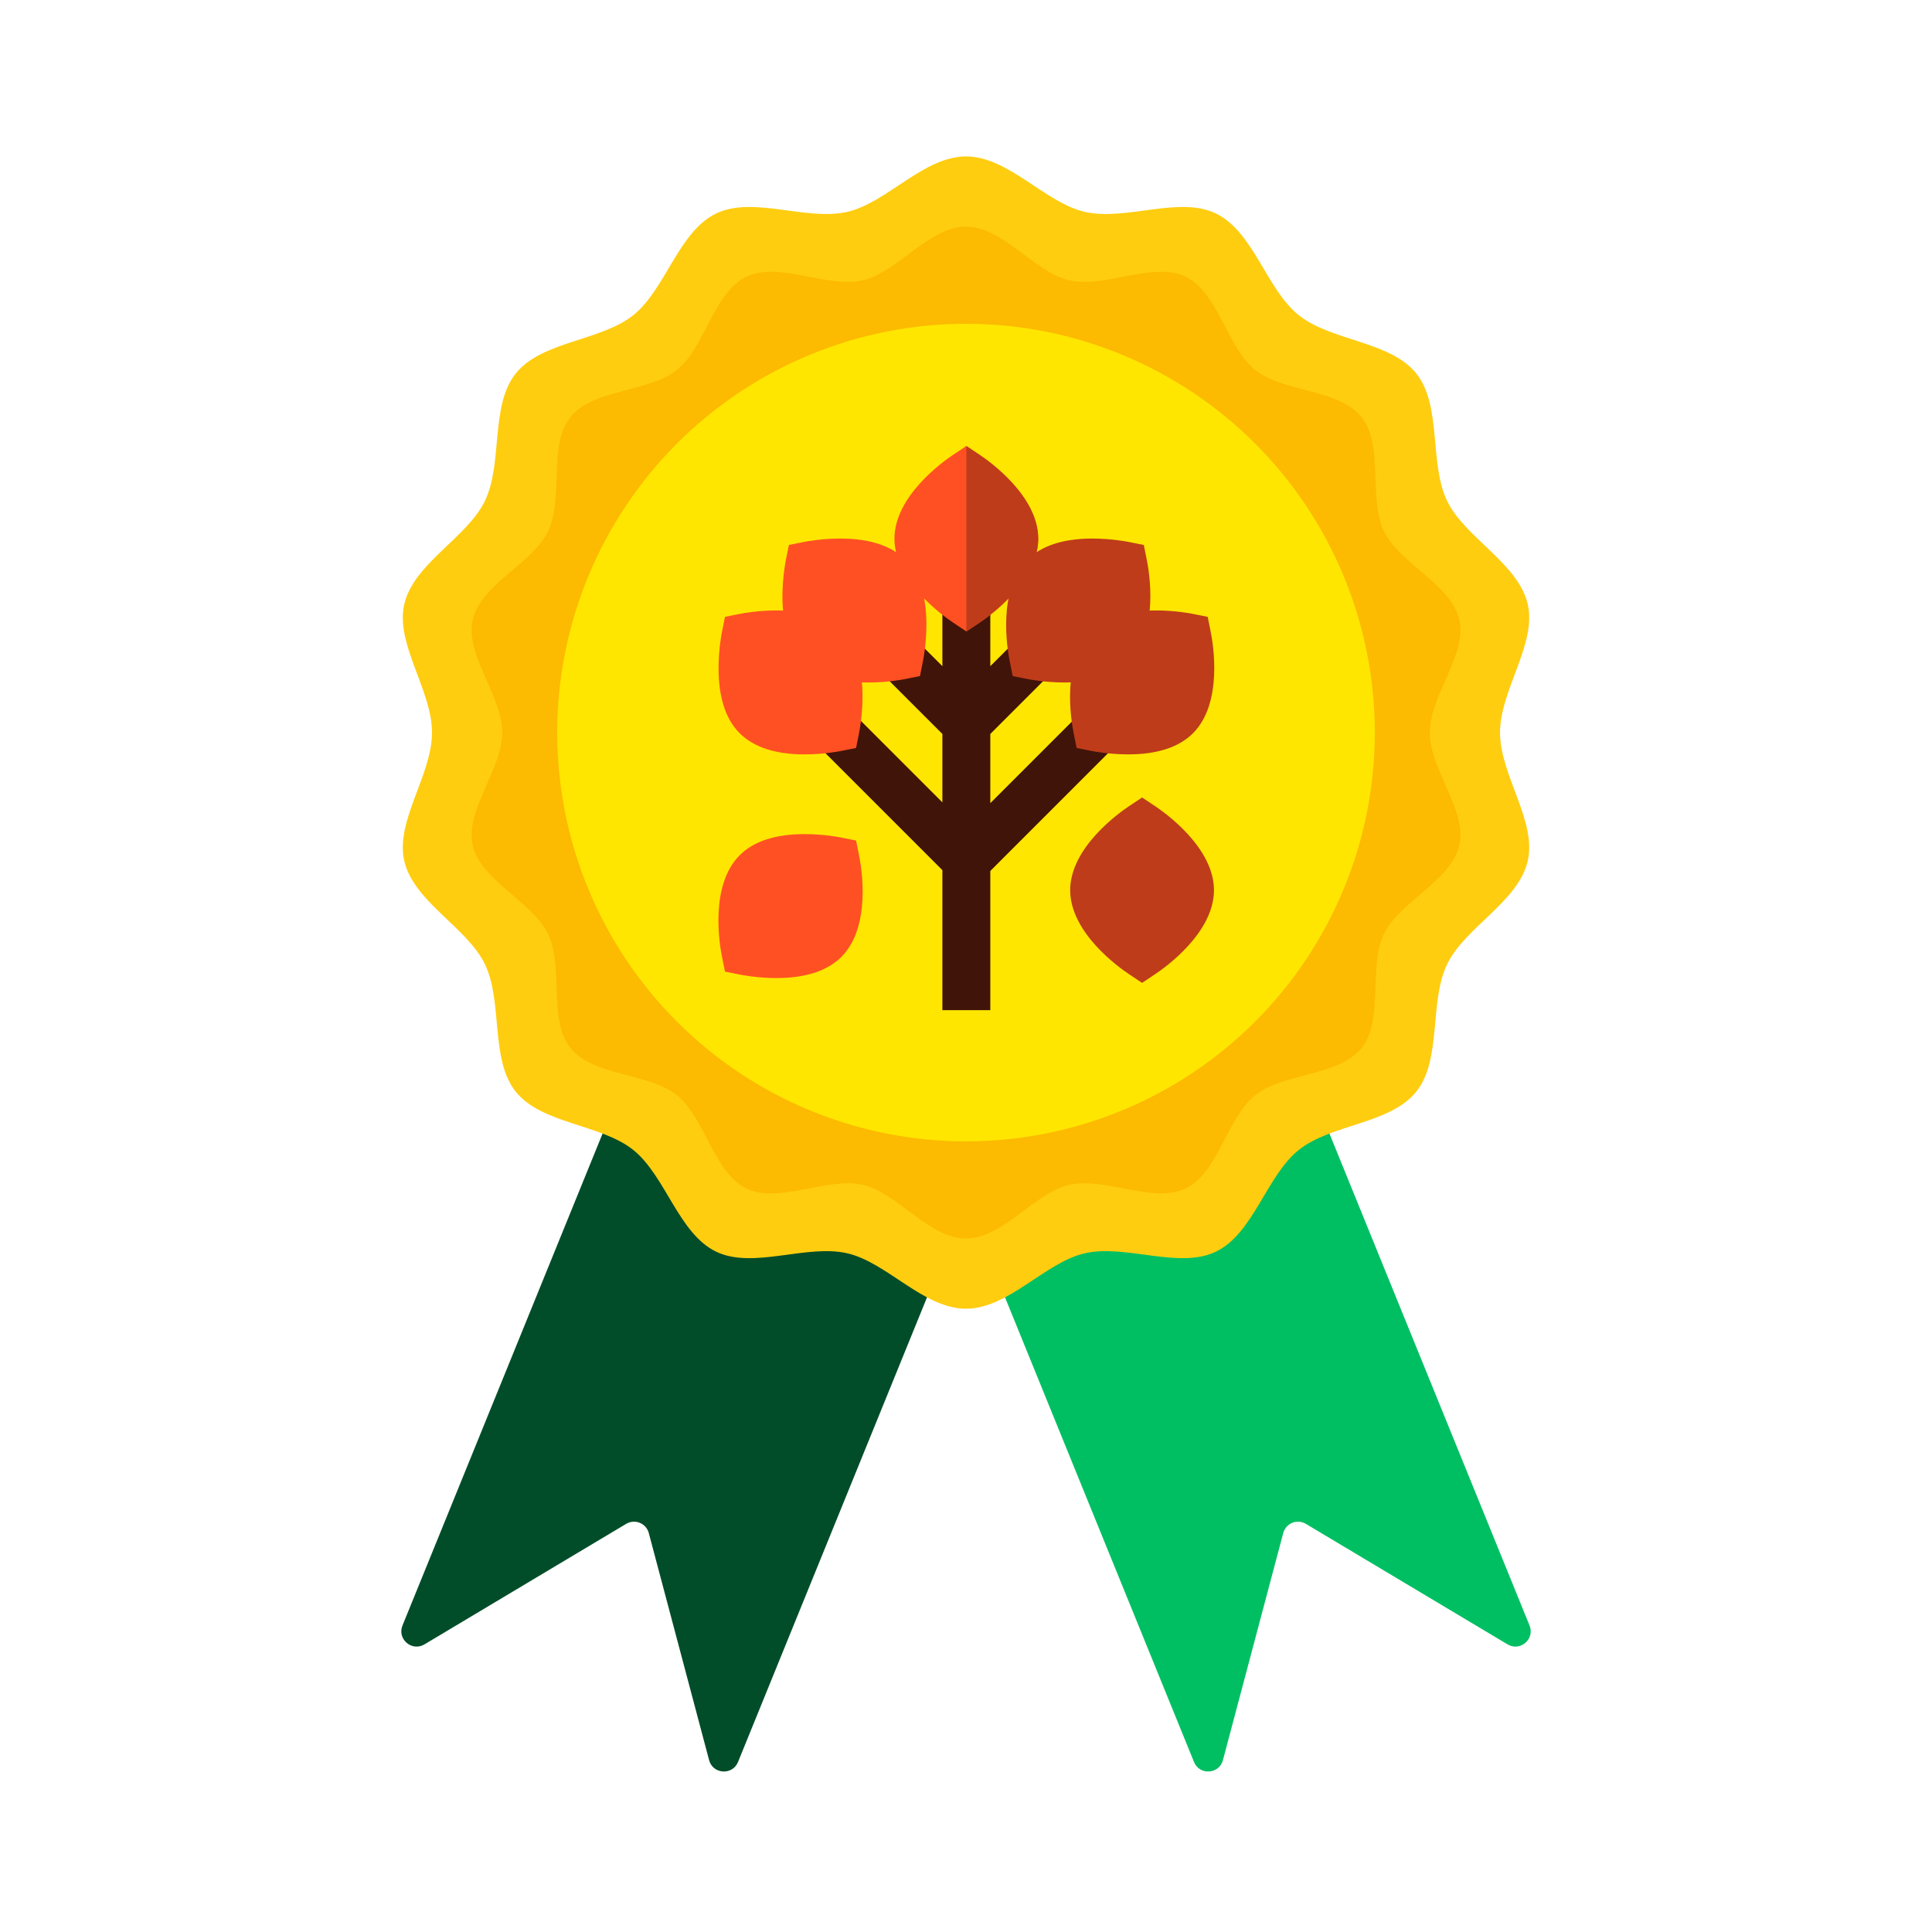 <svg xmlns="http://www.w3.org/2000/svg" xmlns:xlink="http://www.w3.org/1999/xlink" width="1000" zoomAndPan="magnify" viewBox="0 0 750 750" height="1000" preserveAspectRatio="xMidYMid meet" version="1.0"><defs><clipPath id="dff83e2509"><path d="M 156 60.672 L 594 60.672 L 594 509 L 156 509 Z M 156 60.672 " clip-rule="nonzero"/></clipPath><clipPath id="b264f86c4a"><path d="M 301 215 L 450 215 L 450 392.137 L 301 392.137 Z M 301 215 " clip-rule="nonzero"/></clipPath><clipPath id="aa7af83095"><path d="M 347 173.137 L 404 173.137 L 404 246 L 347 246 Z M 347 173.137 " clip-rule="nonzero"/></clipPath><clipPath id="5213a3e1a1"><path d="M 375 173.137 L 404 173.137 L 404 246 L 375 246 Z M 375 173.137 " clip-rule="nonzero"/></clipPath></defs><rect x="-75" width="900" fill="#ffffff" y="-75" height="900" fill-opacity="1"/><rect x="-75" width="900" fill="#ffffff" y="-75" height="900" fill-opacity="1"/><path fill="#024d29" d="M 257.953 380.961 L 156.242 631.02 C 154.098 636.293 159.891 641.266 164.777 638.344 L 243.082 591.555 C 243.477 591.32 243.895 591.133 244.332 590.992 C 244.77 590.855 245.219 590.77 245.676 590.734 C 246.133 590.699 246.59 590.715 247.043 590.785 C 247.496 590.859 247.938 590.98 248.359 591.152 C 248.785 591.324 249.188 591.547 249.562 591.812 C 249.934 592.078 250.273 592.383 250.578 592.727 C 250.883 593.07 251.141 593.445 251.359 593.852 C 251.574 594.258 251.742 594.68 251.859 595.125 L 275.273 683.289 C 276.734 688.789 284.355 689.273 286.5 684 L 388.211 433.941 C 388.359 433.582 388.469 433.211 388.543 432.828 C 388.613 432.445 388.648 432.059 388.648 431.668 C 388.645 431.281 388.605 430.895 388.527 430.512 C 388.449 430.133 388.332 429.762 388.184 429.402 C 388.031 429.043 387.844 428.703 387.629 428.379 C 387.41 428.059 387.16 427.758 386.883 427.484 C 386.605 427.211 386.305 426.969 385.98 426.754 C 385.656 426.539 385.312 426.359 384.949 426.211 L 265.684 377.699 C 265.32 377.555 264.949 377.441 264.566 377.371 C 264.184 377.297 263.797 377.262 263.41 377.262 C 263.02 377.266 262.633 377.305 262.254 377.383 C 261.871 377.461 261.5 377.578 261.141 377.73 C 260.785 377.879 260.441 378.066 260.121 378.285 C 259.797 378.504 259.5 378.75 259.227 379.027 C 258.953 379.305 258.707 379.605 258.492 379.93 C 258.281 380.254 258.098 380.598 257.953 380.961 Z M 257.953 380.961 " fill-opacity="1" fill-rule="nonzero"/><path fill="#00bf63" d="M 492.059 380.961 L 593.77 631.02 C 595.914 636.293 590.121 641.266 585.23 638.344 L 506.926 591.555 C 506.531 591.32 506.117 591.133 505.68 590.992 C 505.242 590.855 504.793 590.77 504.336 590.734 C 503.879 590.699 503.422 590.715 502.969 590.785 C 502.516 590.859 502.074 590.98 501.648 591.152 C 501.223 591.324 500.824 591.547 500.449 591.812 C 500.074 592.078 499.738 592.383 499.434 592.727 C 499.129 593.07 498.871 593.445 498.652 593.852 C 498.438 594.258 498.27 594.68 498.152 595.125 L 474.738 683.289 C 473.277 688.789 465.656 689.273 463.512 684 L 361.801 433.941 C 361.652 433.582 361.543 433.211 361.469 432.828 C 361.395 432.445 361.359 432.059 361.363 431.668 C 361.367 431.281 361.406 430.895 361.484 430.512 C 361.562 430.133 361.676 429.762 361.828 429.402 C 361.98 429.043 362.164 428.703 362.383 428.379 C 362.602 428.059 362.852 427.758 363.129 427.484 C 363.402 427.211 363.707 426.969 364.031 426.754 C 364.355 426.539 364.699 426.359 365.059 426.211 L 484.328 377.699 C 484.691 377.555 485.062 377.441 485.445 377.371 C 485.828 377.297 486.211 377.262 486.602 377.262 C 486.992 377.266 487.375 377.305 487.758 377.383 C 488.141 377.461 488.512 377.578 488.867 377.73 C 489.227 377.879 489.566 378.066 489.891 378.285 C 490.215 378.504 490.512 378.75 490.785 379.027 C 491.059 379.305 491.301 379.605 491.516 379.93 C 491.73 380.254 491.91 380.598 492.059 380.961 Z M 492.059 380.961 " fill-opacity="1" fill-rule="nonzero"/><g clip-path="url(#dff83e2509)"><path fill="#ffcd10" d="M 375.004 508.047 C 358.531 508.047 344.301 490.035 328.875 486.516 C 312.965 482.887 292.336 492.828 277.969 485.883 C 263.379 478.828 258.363 456.422 245.82 446.402 C 233.223 436.332 210.273 436.379 200.207 423.781 C 190.184 411.238 195.289 388.891 188.234 374.297 C 181.289 359.934 160.555 350.062 156.922 334.152 C 153.406 318.727 167.703 300.859 167.703 284.383 C 167.703 267.91 153.406 250.043 156.922 234.617 C 160.555 218.703 181.289 208.836 188.234 194.469 C 195.289 179.879 190.188 157.531 200.207 144.988 C 210.273 132.387 233.223 132.434 245.82 122.367 C 258.363 112.344 263.379 89.938 277.969 82.883 C 292.336 75.938 312.965 85.883 328.875 82.25 C 344.301 78.734 358.531 60.719 375.004 60.719 C 391.48 60.719 405.711 78.734 421.133 82.25 C 437.047 85.883 457.676 75.938 472.039 82.883 C 486.633 89.938 491.648 112.344 504.191 122.367 C 516.789 132.434 539.734 132.387 549.805 144.988 C 559.824 157.531 554.723 179.879 561.777 194.469 C 568.723 208.836 589.457 218.703 593.086 234.617 C 596.605 250.043 582.309 267.91 582.309 284.383 C 582.309 300.859 596.605 318.727 593.086 334.152 C 589.457 350.062 568.723 359.934 561.777 374.297 C 554.723 388.891 559.824 411.238 549.805 423.781 C 539.734 436.379 516.789 436.332 504.188 446.402 C 491.648 456.422 486.633 478.832 472.039 485.883 C 457.676 492.828 437.047 482.887 421.133 486.516 C 405.711 490.035 391.48 508.047 375.004 508.047 Z M 375.004 508.047 " fill-opacity="1" fill-rule="nonzero"/></g><path fill="#fcba00" d="M 555.043 284.383 C 555.043 269.984 569.582 254.148 566.52 240.676 C 563.359 226.766 543.312 218.809 537.258 206.258 C 531.102 193.5 537.309 172.883 528.559 161.926 C 519.766 150.914 498.266 152.406 487.254 143.613 C 476.297 134.863 472.996 113.555 460.238 107.398 C 447.691 101.344 428.996 111.984 415.086 108.82 C 401.613 105.758 389.406 87.988 375.004 87.988 C 360.605 87.988 348.398 105.758 334.926 108.82 C 321.012 111.984 302.32 101.344 289.77 107.398 C 277.012 113.555 273.711 134.863 262.754 143.613 C 251.742 152.406 230.242 150.914 221.453 161.926 C 212.703 172.883 218.91 193.5 212.754 206.258 C 206.699 218.809 186.652 226.766 183.492 240.676 C 180.43 254.148 194.969 269.984 194.969 284.383 C 194.969 298.785 180.43 314.617 183.492 328.09 C 186.652 342.004 206.699 349.961 212.754 362.512 C 218.91 375.27 212.703 395.883 221.453 406.844 C 230.246 417.855 251.742 416.363 262.754 425.152 C 273.715 433.902 277.012 455.215 289.77 461.371 C 302.32 467.426 321.012 456.785 334.926 459.945 C 348.398 463.008 360.605 480.781 375.004 480.781 C 389.406 480.781 401.613 463.008 415.086 459.945 C 428.996 456.785 447.691 467.426 460.242 461.371 C 473 455.215 476.297 433.902 487.258 425.152 C 498.27 416.359 519.766 417.852 528.559 406.84 C 537.309 395.883 531.102 375.27 537.258 362.512 C 543.312 349.961 563.359 342 566.52 328.09 C 569.582 314.617 555.043 298.785 555.043 284.383 Z M 555.043 284.383 " fill-opacity="1" fill-rule="nonzero"/><path fill="#ffe600" d="M 533.699 284.383 C 533.699 286.98 533.637 289.578 533.508 292.172 C 533.379 294.766 533.188 297.355 532.934 299.938 C 532.68 302.523 532.363 305.102 531.98 307.668 C 531.602 310.238 531.156 312.797 530.648 315.344 C 530.145 317.891 529.574 320.426 528.941 322.941 C 528.312 325.461 527.621 327.965 526.867 330.449 C 526.113 332.934 525.297 335.402 524.422 337.848 C 523.547 340.293 522.613 342.715 521.617 345.113 C 520.625 347.512 519.574 349.887 518.461 352.234 C 517.352 354.582 516.184 356.902 514.961 359.191 C 513.734 361.48 512.457 363.742 511.121 365.969 C 509.785 368.195 508.398 370.391 506.953 372.551 C 505.512 374.707 504.016 376.832 502.469 378.918 C 500.922 381.004 499.324 383.051 497.676 385.059 C 496.027 387.066 494.332 389.031 492.59 390.957 C 490.844 392.879 489.055 394.762 487.219 396.598 C 485.383 398.434 483.5 400.223 481.578 401.969 C 479.652 403.711 477.688 405.406 475.68 407.055 C 473.672 408.703 471.625 410.301 469.539 411.848 C 467.453 413.395 465.328 414.891 463.172 416.332 C 461.012 417.777 458.816 419.164 456.59 420.5 C 454.363 421.836 452.102 423.113 449.812 424.34 C 447.523 425.562 445.203 426.73 442.855 427.84 C 440.508 428.953 438.133 430.004 435.734 430.996 C 433.336 431.992 430.914 432.926 428.469 433.801 C 426.023 434.676 423.559 435.488 421.07 436.242 C 418.586 436.996 416.082 437.691 413.566 438.32 C 411.047 438.953 408.512 439.52 405.965 440.027 C 403.418 440.535 400.859 440.98 398.289 441.359 C 395.723 441.742 393.145 442.059 390.559 442.312 C 387.977 442.566 385.387 442.758 382.793 442.887 C 380.199 443.012 377.602 443.078 375.004 443.078 C 372.406 443.078 369.812 443.012 367.219 442.887 C 364.625 442.758 362.035 442.566 359.449 442.312 C 356.867 442.059 354.289 441.742 351.719 441.359 C 349.152 440.98 346.594 440.535 344.047 440.027 C 341.5 439.52 338.965 438.953 336.445 438.32 C 333.926 437.691 331.426 436.996 328.938 436.242 C 326.453 435.488 323.988 434.676 321.543 433.801 C 319.098 432.926 316.676 431.992 314.277 430.996 C 311.875 430.004 309.504 428.953 307.156 427.84 C 304.809 426.73 302.488 425.562 300.199 424.34 C 297.906 423.113 295.648 421.836 293.422 420.5 C 291.191 419.164 289 417.777 286.84 416.332 C 284.68 414.891 282.559 413.395 280.473 411.848 C 278.387 410.301 276.34 408.703 274.332 407.055 C 272.324 405.406 270.359 403.711 268.434 401.969 C 266.508 400.223 264.629 398.434 262.793 396.598 C 260.957 394.762 259.164 392.879 257.422 390.957 C 255.676 389.031 253.98 387.066 252.332 385.059 C 250.688 383.051 249.09 381.004 247.543 378.918 C 245.996 376.832 244.5 374.707 243.055 372.551 C 241.613 370.391 240.223 368.195 238.891 365.969 C 237.555 363.742 236.273 361.48 235.051 359.191 C 233.824 356.902 232.66 354.582 231.547 352.234 C 230.438 349.887 229.387 347.512 228.391 345.113 C 227.398 342.715 226.465 340.293 225.59 337.848 C 224.715 335.402 223.898 332.934 223.145 330.449 C 222.391 327.965 221.699 325.461 221.066 322.941 C 220.438 320.426 219.867 317.891 219.359 315.344 C 218.855 312.797 218.41 310.238 218.031 307.668 C 217.648 305.102 217.332 302.523 217.074 299.938 C 216.82 297.355 216.629 294.766 216.504 292.172 C 216.375 289.578 216.312 286.98 216.312 284.383 C 216.312 281.785 216.375 279.191 216.504 276.598 C 216.629 274.004 216.82 271.414 217.074 268.828 C 217.332 266.246 217.648 263.668 218.031 261.098 C 218.41 258.531 218.855 255.973 219.359 253.426 C 219.867 250.879 220.438 248.344 221.066 245.824 C 221.699 243.305 222.391 240.805 223.145 238.316 C 223.898 235.832 224.715 233.367 225.59 230.922 C 226.465 228.477 227.398 226.055 228.391 223.656 C 229.387 221.254 230.438 218.883 231.547 216.535 C 232.66 214.188 233.824 211.867 235.051 209.578 C 236.273 207.285 237.555 205.027 238.891 202.801 C 240.223 200.57 241.613 198.379 243.055 196.219 C 244.5 194.059 245.996 191.938 247.543 189.852 C 249.09 187.766 250.688 185.719 252.332 183.711 C 253.98 181.703 255.676 179.734 257.422 177.812 C 259.164 175.887 260.957 174.008 262.793 172.172 C 264.629 170.336 266.508 168.543 268.434 166.801 C 270.359 165.055 272.324 163.359 274.332 161.711 C 276.34 160.066 278.387 158.469 280.473 156.922 C 282.559 155.371 284.68 153.879 286.84 152.434 C 289 150.992 291.191 149.602 293.422 148.27 C 295.648 146.934 297.906 145.652 300.199 144.43 C 302.488 143.203 304.809 142.039 307.156 140.926 C 309.504 139.816 311.875 138.766 314.277 137.77 C 316.676 136.777 319.098 135.844 321.543 134.969 C 323.988 134.094 326.453 133.277 328.938 132.523 C 331.426 131.77 333.926 131.078 336.445 130.445 C 338.965 129.816 341.5 129.246 344.047 128.738 C 346.594 128.234 349.152 127.789 351.719 127.406 C 354.289 127.027 356.867 126.711 359.449 126.453 C 362.035 126.199 364.625 126.008 367.219 125.883 C 369.812 125.754 372.406 125.691 375.004 125.691 C 377.602 125.691 380.199 125.754 382.793 125.883 C 385.387 126.008 387.977 126.199 390.559 126.453 C 393.145 126.711 395.723 127.027 398.289 127.406 C 400.859 127.789 403.418 128.234 405.965 128.738 C 408.512 129.246 411.047 129.816 413.566 130.445 C 416.082 131.078 418.586 131.77 421.07 132.523 C 423.559 133.277 426.023 134.094 428.469 134.969 C 430.914 135.844 433.336 136.777 435.734 137.77 C 438.133 138.766 440.508 139.816 442.855 140.926 C 445.203 142.039 447.523 143.203 449.812 144.43 C 452.102 145.652 454.363 146.934 456.59 148.27 C 458.816 149.602 461.012 150.992 463.172 152.434 C 465.328 153.879 467.453 155.371 469.539 156.922 C 471.625 158.469 473.672 160.066 475.68 161.711 C 477.688 163.359 479.652 165.055 481.578 166.801 C 483.5 168.543 485.383 170.336 487.219 172.172 C 489.055 174.008 490.844 175.887 492.59 177.812 C 494.332 179.734 496.031 181.703 497.676 183.711 C 499.324 185.719 500.922 187.766 502.469 189.852 C 504.016 191.938 505.512 194.059 506.953 196.219 C 508.398 198.379 509.785 200.57 511.121 202.801 C 512.457 205.027 513.734 207.285 514.961 209.578 C 516.184 211.867 517.352 214.188 518.461 216.535 C 519.574 218.883 520.625 221.254 521.617 223.656 C 522.613 226.055 523.547 228.477 524.422 230.922 C 525.297 233.367 526.113 235.832 526.867 238.316 C 527.621 240.805 528.312 243.305 528.941 245.824 C 529.574 248.344 530.145 250.879 530.648 253.426 C 531.156 255.973 531.602 258.531 531.98 261.098 C 532.363 263.668 532.68 266.246 532.934 268.828 C 533.188 271.414 533.379 274.004 533.508 276.598 C 533.637 279.191 533.699 281.785 533.699 284.383 Z M 533.699 284.383 " fill-opacity="1" fill-rule="nonzero"/><g clip-path="url(#b264f86c4a)"><path fill="#401409" d="M 449.312 273.227 L 436.156 260.07 L 384.438 311.789 L 384.438 284.922 L 422.645 246.715 L 409.488 233.559 L 384.438 258.609 L 384.438 215.328 L 365.832 215.328 L 365.832 258.609 L 340.777 233.559 L 327.625 246.715 L 365.832 284.922 L 365.832 311.48 L 314.422 260.07 L 301.266 273.227 L 365.832 337.789 L 365.832 407.586 L 384.438 407.586 L 384.438 338.102 Z M 449.312 273.227 " fill-opacity="1" fill-rule="nonzero"/></g><g clip-path="url(#aa7af83095)"><path fill="#ff5023" d="M 380.293 176.578 L 375.133 173.137 L 369.973 176.578 C 366.176 179.109 347.227 192.582 347.223 209.125 C 347.223 225.672 366.176 239.141 369.973 241.672 L 375.133 245.113 L 380.293 241.672 C 384.09 239.141 403.039 225.672 403.039 209.125 C 403.039 192.582 384.094 179.109 380.293 176.578 Z M 380.293 176.578 " fill-opacity="1" fill-rule="nonzero"/></g><path fill="#bf3c1a" d="M 448.516 313.02 L 443.352 309.578 L 438.191 313.02 C 434.395 315.551 415.445 329.023 415.445 345.566 C 415.445 362.109 434.395 375.582 438.191 378.113 L 443.352 381.555 L 448.512 378.113 C 452.312 375.582 471.262 362.109 471.262 345.566 C 471.262 329.023 452.312 315.551 448.516 313.02 Z M 448.516 313.02 " fill-opacity="1" fill-rule="nonzero"/><path fill="#ff5023" d="M 333.543 332.371 L 332.328 326.289 L 326.246 325.074 C 325.988 325.02 319.777 323.797 312.363 323.797 C 301.074 323.797 292.594 326.555 287.148 332 C 275.449 343.699 279.324 366.625 280.219 371.102 L 281.434 377.18 L 287.516 378.398 C 287.777 378.449 293.984 379.676 301.398 379.676 C 312.688 379.676 321.168 376.914 326.613 371.469 C 338.312 359.77 334.441 336.848 333.543 332.371 Z M 333.543 332.371 " fill-opacity="1" fill-rule="nonzero"/><path fill="#bf3c1a" d="M 470.047 245.543 L 468.832 239.461 L 462.75 238.246 C 462.492 238.195 456.281 236.969 448.867 236.969 C 437.582 236.969 429.098 239.73 423.652 245.176 C 411.953 256.875 415.828 279.797 416.723 284.273 L 417.938 290.355 L 424.02 291.574 C 424.281 291.625 430.488 292.852 437.902 292.852 C 449.191 292.852 457.676 290.09 463.117 284.645 C 474.816 272.945 470.945 250.02 470.047 245.543 Z M 470.047 245.543 " fill-opacity="1" fill-rule="nonzero"/><path fill="#bf3c1a" d="M 445.242 217.637 L 444.023 211.555 L 437.945 210.336 C 437.684 210.285 431.473 209.062 424.062 209.062 C 412.773 209.062 404.289 211.82 398.844 217.27 C 387.145 228.965 391.02 251.891 391.914 256.367 L 393.133 262.449 L 399.211 263.664 C 399.473 263.719 405.684 264.941 413.098 264.941 C 424.383 264.941 432.867 262.18 438.312 256.734 C 450.012 245.039 446.137 222.113 445.242 217.637 Z M 445.242 217.637 " fill-opacity="1" fill-rule="nonzero"/><path fill="#ff5023" d="M 326.613 245.176 C 321.168 239.73 312.684 236.969 301.398 236.969 C 293.984 236.969 287.777 238.195 287.516 238.246 L 281.434 239.461 L 280.219 245.547 C 280.164 245.805 278.941 252.016 278.941 259.43 C 278.941 270.715 281.703 279.199 287.148 284.645 C 292.59 290.09 301.074 292.852 312.363 292.852 C 319.777 292.852 325.988 291.625 326.246 291.574 L 332.328 290.359 L 333.543 284.277 C 333.598 284.016 334.82 277.805 334.824 270.391 C 334.82 259.105 332.059 250.621 326.613 245.176 Z M 326.613 245.176 " fill-opacity="1" fill-rule="nonzero"/><path fill="#ff5023" d="M 351.422 217.27 C 345.977 211.824 337.492 209.062 326.203 209.062 C 318.793 209.062 312.582 210.285 312.32 210.34 L 306.242 211.555 L 305.023 217.637 C 304.973 217.898 303.746 224.109 303.746 231.52 C 303.746 242.809 306.508 251.293 311.953 256.738 C 317.398 262.184 325.883 264.945 337.168 264.945 C 344.582 264.945 350.793 263.719 351.055 263.668 L 357.137 262.449 L 358.352 256.367 C 358.406 256.109 359.629 249.898 359.629 242.484 C 359.629 231.195 356.867 222.715 351.422 217.27 Z M 351.422 217.27 " fill-opacity="1" fill-rule="nonzero"/><g clip-path="url(#5213a3e1a1)"><path fill="#bf3c1a" d="M 375.133 245.113 L 380.293 241.676 C 384.09 239.141 403.039 225.672 403.039 209.129 C 403.039 192.582 384.094 179.113 380.293 176.578 L 375.133 173.137 " fill-opacity="1" fill-rule="nonzero"/></g></svg>